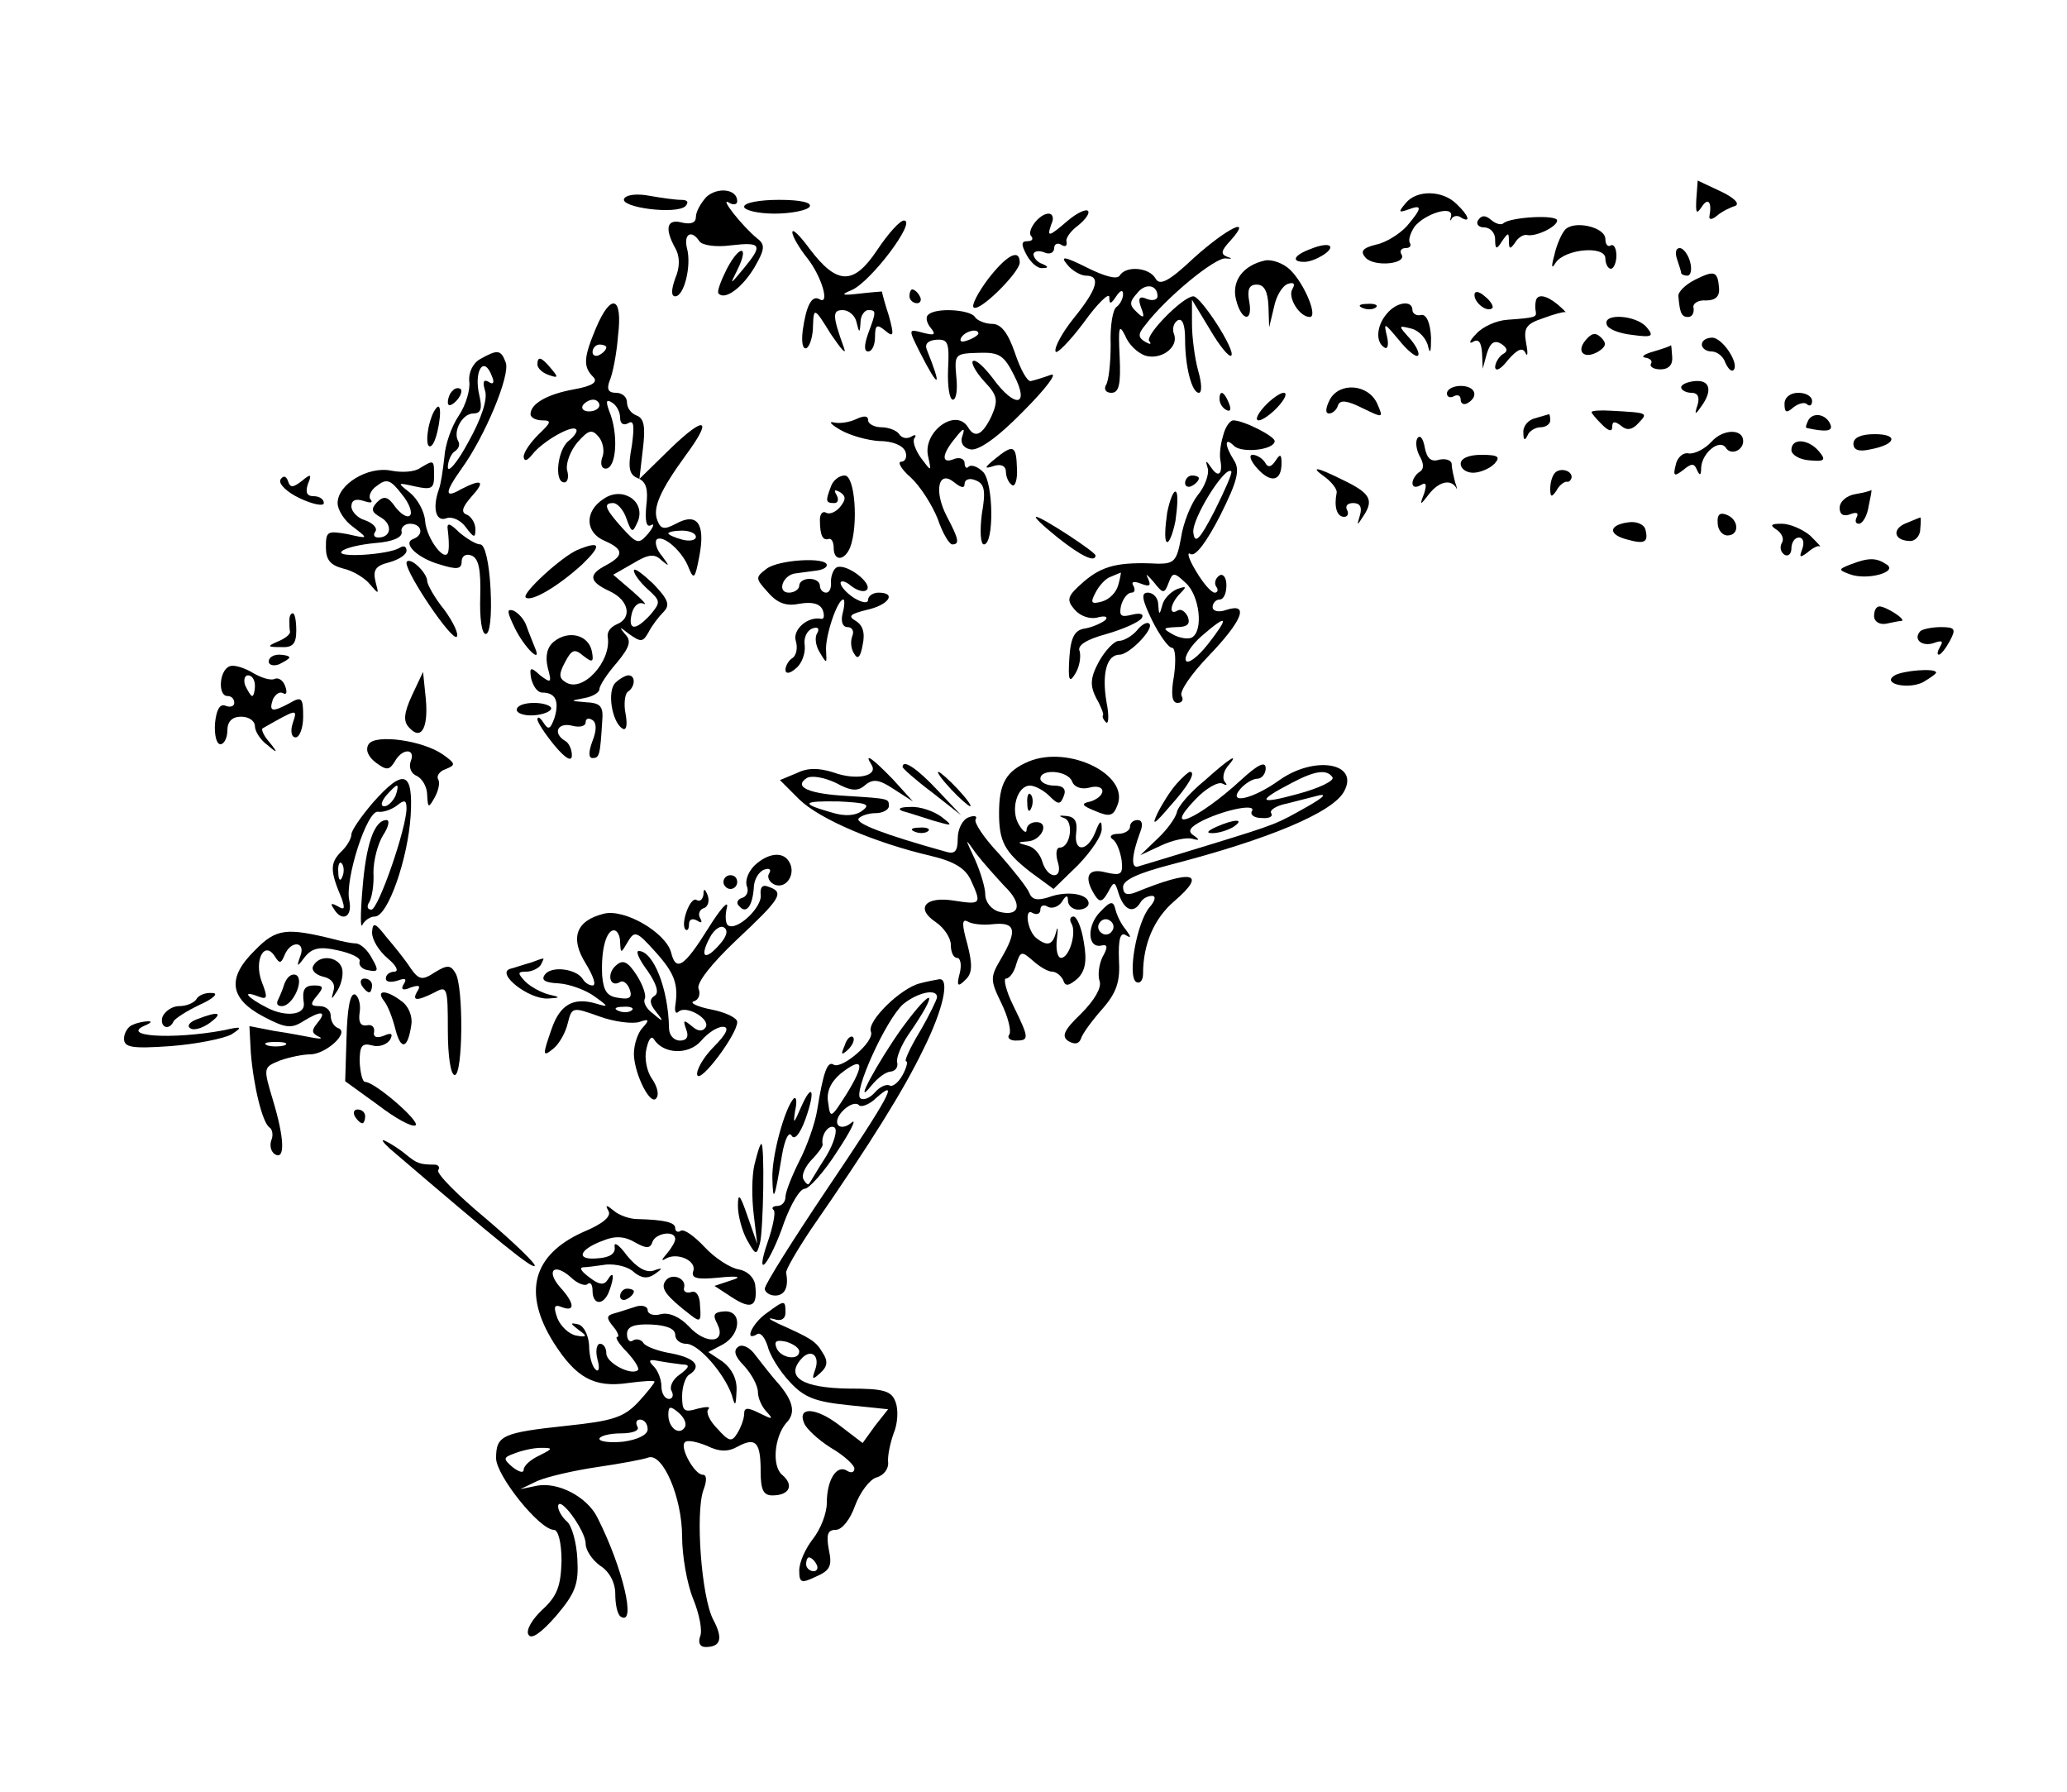 <?xml version="1.0" standalone="no"?>
<!DOCTYPE svg PUBLIC "-//W3C//DTD SVG 20010904//EN"
 "http://www.w3.org/TR/2001/REC-SVG-20010904/DTD/svg10.dtd">
<svg version="1.0" xmlns="http://www.w3.org/2000/svg"
 width="300pt" height="260pt" viewBox="0 0 300 260"
 preserveAspectRatio="xMidYMid meet">
<g transform="translate(0,260) scale(0.1,-0.1)"
fill="#000000" stroke="none">
<path d="M2462 2311 c-1 -20 0 -23 8 -11 9 14 15 7 11 -14 -1 -5 4 -5 11 1 7
6 19 12 26 14 8 3 -1 12 -20 21 l-34 16 -2 -27z"/>
<path d="M1025 2314 c-8 -9 -15 -21 -15 -29 0 -8 -7 -11 -20 -8 -22 6 -26 -8
-10 -37 7 -12 7 -28 0 -44 -6 -17 -6 -26 0 -26 13 0 24 45 17 70 -5 21 7 27
18 10 4 -6 24 -9 46 -6 44 5 47 1 18 -34 -20 -24 -20 -24 -9 -2 18 36 4 38
-15 2 -9 -18 -15 -34 -12 -36 9 -10 34 8 52 38 15 26 16 33 4 42 -21 17 -56
61 -41 52 6 -4 12 -3 12 2 0 18 -29 21 -45 6z"/>
<path d="M906 2312 c-8 -13 76 -24 89 -11 5 6 3 9 -7 9 -8 0 -29 3 -46 6 -16
3 -32 2 -36 -4z"/>
<path d="M2040 2305 c-11 -13 -10 -14 4 -9 21 8 20 2 -2 -24 -10 -11 -30 -24
-45 -27 -20 -5 -23 -10 -15 -19 13 -14 61 -9 52 5 -3 5 0 9 6 9 6 0 9 3 6 8
-2 4 1 14 7 23 15 19 57 32 53 15 -2 -6 -1 -8 1 -3 3 4 9 5 14 1 14 -8 11 3
-7 20 -20 20 -58 21 -74 1z"/>
<path d="M1080 2300 c0 -5 20 -10 44 -10 25 0 48 5 51 10 4 6 -13 10 -44 10
-28 0 -51 -4 -51 -10z"/>
<path d="M1550 2280 c-28 -24 -31 -25 -24 -5 4 8 2 15 -4 15 -14 0 -33 -26
-25 -33 3 -4 1 -7 -6 -7 -9 0 -9 -5 -1 -20 6 -11 16 -20 23 -19 9 0 9 2 0 6
-7 2 -13 9 -13 14 0 4 7 6 15 3 8 -4 15 -1 15 6 0 6 5 8 10 5 6 -4 9 -2 8 4
-2 5 6 16 17 24 11 9 17 18 14 21 -3 3 -16 -3 -29 -14z"/>
<path d="M2145 2280 c-3 -5 1 -10 9 -10 9 0 16 -8 16 -17 0 -15 2 -16 10 -3 9
13 10 13 10 0 0 -12 2 -12 9 -2 4 7 12 12 17 11 13 -3 44 12 44 21 0 9 -68 5
-78 -4 -3 -3 -11 -1 -18 5 -8 7 -14 7 -19 -1z"/>
<path d="M1273 2237 c-34 -51 -58 -51 -98 2 -14 19 -25 30 -25 24 0 -6 10 -23
22 -38 21 -27 33 -69 17 -59 -11 6 -19 -10 -24 -46 -2 -17 0 -28 6 -25 5 4 9
18 9 33 1 26 2 26 26 -13 15 -22 23 -31 19 -20 -17 47 -17 55 -2 55 9 0 18 -8
20 -17 4 -17 5 -17 6 0 0 9 6 17 11 17 12 0 12 -2 0 -34 -6 -17 -6 -26 0 -26
6 0 10 10 10 21 0 18 3 19 15 9 12 -10 13 -7 5 22 -6 18 -10 34 -10 35 0 0
-15 -1 -32 -3 -26 -3 -29 -2 -12 5 28 12 95 101 76 101 -6 0 -23 -19 -39 -43z"/>
<path d="M2271 2266 c-5 -6 -12 -22 -15 -36 -5 -18 -4 -21 2 -11 14 20 72 25
72 6 0 -8 4 -15 8 -15 4 0 8 9 8 19 0 11 -4 17 -8 15 -4 -3 -8 1 -8 9 0 18
-47 28 -59 13z"/>
<path d="M1733 2226 c-37 -35 -50 -41 -56 -30 -9 16 -43 19 -52 4 -4 -6 -22
-1 -48 12 -32 16 -39 17 -28 4 7 -9 20 -16 27 -16 22 0 17 -19 -17 -61 -17
-21 -29 -43 -27 -49 1 -5 20 14 41 42 20 28 37 44 37 37 0 -11 2 -11 10 1 6 9
10 10 10 3 0 -6 -4 -14 -9 -18 -6 -3 -10 -28 -9 -55 0 -27 -3 -54 -7 -59 -3
-6 0 -11 8 -11 11 0 14 12 12 53 -2 42 -1 48 8 30 5 -13 18 -25 29 -29 23 -7
49 12 42 31 -3 7 -1 16 5 20 7 4 11 -6 11 -27 0 -41 10 -78 20 -78 5 0 4 15
-1 32 -5 18 -9 49 -9 68 l0 35 26 -43 c14 -24 28 -41 31 -38 7 7 -44 86 -55
86 -15 0 -71 -57 -64 -65 4 -5 1 -5 -6 -1 -10 6 -11 11 0 24 30 40 102 99 117
97 9 -1 10 0 3 2 -11 4 -10 9 4 24 33 37 -5 18 -53 -25z m-53 -56 c0 -5 -7 -7
-15 -4 -11 5 -14 2 -9 -12 6 -15 4 -17 -6 -7 -11 10 -11 15 0 27 12 16 30 13
30 -4z"/>
<path d="M1903 2239 c-25 -9 -30 -19 -10 -19 15 0 43 17 37 23 -3 3 -15 1 -27
-4z"/>
<path d="M2434 2224 c3 -9 6 -18 6 -20 0 -2 4 -4 9 -4 5 0 7 9 4 20 -3 11 -10
20 -15 20 -6 0 -7 -7 -4 -16z"/>
<path d="M1434 2195 c-15 -20 -24 -38 -21 -41 8 -8 67 51 67 65 0 21 -19 11
-46 -24z"/>
<path d="M1836 2222 c-32 -7 -49 -30 -42 -57 8 -32 25 -33 19 -2 -3 17 0 24
11 24 11 0 16 -10 17 -31 l1 -31 7 29 c3 16 12 31 20 34 9 3 11 0 7 -7 -8 -12
10 -41 25 -41 12 0 -7 47 -28 68 -10 10 -27 16 -37 14z"/>
<path d="M2460 2194 c-14 -7 -25 -18 -24 -24 2 -25 5 -30 14 -30 6 0 9 6 8 13
-2 6 6 12 18 11 14 0 20 6 19 18 -2 25 -7 26 -35 12z"/>
<path d="M1320 2170 c0 -5 5 -10 11 -10 5 0 7 5 4 10 -3 6 -8 10 -11 10 -2 0
-4 -4 -4 -10z"/>
<path d="M2140 2172 c0 -12 19 -26 26 -19 2 2 -2 10 -11 17 -9 8 -15 8 -15 2z"/>
<path d="M2229 2163 c-1 -5 -1 -11 0 -15 1 -8 1 -9 -41 -12 -16 -1 -36 -10
-45 -20 -10 -10 -12 -16 -5 -12 8 5 12 -1 13 -16 l1 -23 6 22 c5 16 11 20 21
14 9 -6 10 -11 2 -15 -6 -4 -11 -13 -11 -19 1 -7 9 -2 19 11 14 16 21 18 25
10 3 -7 4 -1 1 14 -4 22 0 28 24 36 16 6 31 10 33 9 2 -1 -3 4 -11 11 -17 14
-30 16 -32 5z"/>
<path d="M865 2124 c-18 -43 -19 -56 -4 -71 7 -7 0 -13 -28 -18 -39 -7 -63
-21 -63 -36 0 -5 8 -9 17 -9 14 0 13 -3 -5 -20 -12 -12 -22 -26 -22 -33 1 -7
5 -6 13 4 14 18 57 43 63 36 3 -2 -2 -10 -11 -17 -16 -13 -21 -60 -6 -60 5 0
7 8 4 18 -2 10 5 28 15 40 16 18 21 20 31 8 6 -7 9 -21 5 -30 -3 -9 -1 -16 5
-16 16 0 19 51 5 84 -5 14 -4 17 4 12 7 -4 12 -14 12 -22 0 -9 5 -12 12 -8 8
5 9 -4 5 -33 -6 -32 -4 -42 9 -47 12 -5 15 -16 12 -40 -2 -22 0 -32 7 -28 5 3
4 -2 -4 -12 -14 -16 -16 -16 -38 8 -25 28 -28 36 -13 36 6 0 15 -10 19 -22 8
-22 9 -22 17 -4 11 29 -23 51 -50 32 -28 -18 -27 -49 2 -61 27 -12 28 -21 2
-35 -27 -14 -25 -24 5 -38 28 -13 33 -39 10 -48 -9 -4 -14 -11 -13 -18 6 -35
-36 -82 -61 -66 -10 6 -10 12 -1 29 10 19 14 20 27 9 13 -10 15 -9 12 7 -5 24
-34 31 -55 14 -10 -8 -13 -21 -9 -38 6 -22 5 -23 -11 -11 -14 13 -16 12 -13
-5 3 -11 9 -20 16 -20 19 0 25 -12 18 -36 -6 -17 -9 -19 -16 -8 -5 8 -9 10 -9
5 0 -4 11 -21 25 -38 16 -19 25 -24 25 -14 0 8 -4 18 -10 21 -18 11 -11 27 10
22 11 -3 20 -1 20 5 0 5 4 7 10 3 6 -4 6 -15 0 -30 -6 -16 -6 -25 0 -25 10 0
11 4 14 53 2 22 -2 27 -24 28 -23 2 -23 2 -2 6 12 2 22 8 22 13 0 5 11 22 25
38 19 23 22 32 12 42 -9 11 -8 11 6 0 17 -12 20 -12 28 2 5 10 15 23 22 30 10
10 7 18 -15 41 -16 15 -28 24 -28 19 0 -5 9 -17 20 -27 19 -17 19 -19 4 -37
-22 -24 -33 -23 -27 2 3 11 10 17 17 14 6 -3 -1 5 -16 18 l-28 24 28 16 c23
14 32 15 42 5 12 -10 12 -9 1 6 -8 9 -11 20 -8 24 9 8 38 -17 47 -42 7 -17 9
-14 15 18 9 47 -3 64 -34 47 -17 -9 -22 -8 -27 5 -7 18 4 43 41 94 40 54 29
59 -21 11 l-46 -45 5 43 c4 32 2 45 -9 49 -8 3 -14 11 -14 19 0 8 -7 14 -16
14 -11 0 -14 5 -9 18 4 9 10 38 12 65 7 57 -10 63 -32 11z m15 -28 c0 -3 -4
-8 -10 -11 -5 -3 -10 -1 -10 4 0 6 5 11 10 11 6 0 10 -2 10 -4z m-10 -84 c0
-5 -7 -9 -15 -9 -8 0 -12 4 -9 9 3 4 9 8 15 8 5 0 9 -4 9 -8z m140 -191 c0 -5
-9 -7 -20 -4 -11 3 -20 7 -20 9 0 2 9 4 20 4 11 0 20 -4 20 -9z"/>
<path d="M1978 2153 c7 -3 16 -2 19 1 4 3 -2 6 -13 5 -11 0 -14 -3 -6 -6z"/>
<path d="M2013 2145 c-15 -17 -17 -41 -4 -49 5 -4 7 4 4 16 -5 21 -4 20 17 -5
12 -15 25 -26 28 -23 3 3 -3 15 -12 25 -17 19 -17 19 3 14 11 -3 22 -15 24
-27 3 -11 4 -5 4 14 -1 22 -7 34 -14 33 -7 -2 -13 2 -13 7 0 15 -23 12 -37 -5z"/>
<path d="M1347 2143 c-4 -3 -2 -12 4 -19 8 -10 5 -11 -11 -7 -22 6 -22 6 -5
-28 28 -55 33 -53 10 4 -3 8 2 13 14 14 17 1 19 -4 17 -43 -1 -24 2 -44 7 -44
5 0 7 15 5 33 -3 33 -2 34 32 35 30 1 37 -3 52 -33 23 -45 1 -48 -31 -4 -13
17 -25 28 -29 25 -3 -3 5 -17 17 -30 19 -20 20 -27 10 -50 -13 -27 -24 -33
-34 -16 -18 29 -66 -7 -58 -42 5 -23 5 -23 -10 -3 -8 11 -13 24 -10 29 4 5 1
6 -5 2 -6 -3 -13 -2 -17 4 -3 5 -15 10 -26 10 -10 0 -19 5 -19 10 0 7 -6 7
-17 2 -10 -5 -25 -7 -33 -5 -8 2 -4 -3 10 -11 14 -8 39 -15 56 -16 19 0 34 -6
38 -15 3 -8 0 -15 -6 -15 -6 0 0 -11 14 -23 14 -13 31 -40 39 -60 7 -21 17
-37 21 -37 11 0 10 7 -8 41 -19 37 -12 68 11 49 10 -8 15 -9 15 -2 0 6 7 9 16
5 13 -5 15 -15 9 -49 -3 -24 -2 -44 3 -44 15 0 14 89 -1 105 -8 8 -17 11 -21
8 -3 -4 -6 -1 -6 5 0 6 -7 9 -15 6 -19 -8 -19 6 2 31 11 14 14 15 10 3 -4 -10
1 -18 11 -20 11 -3 39 16 77 55 33 33 51 57 40 53 -11 -4 -24 -8 -29 -9 -5 -1
-15 17 -23 41 -10 29 -20 42 -33 42 -10 0 -22 5 -25 10 -7 11 -58 14 -68 3z
m73 -27 c0 -2 -7 -7 -16 -10 -8 -3 -12 -2 -9 4 6 10 25 14 25 6z"/>
<path d="M2332 2129 c2 -7 19 -13 37 -15 29 -4 32 -2 21 11 -15 18 -64 21 -58
4z"/>
<path d="M2301 2106 c-14 -17 -1 -28 19 -16 11 7 12 12 4 20 -8 8 -14 7 -23
-4z"/>
<path d="M2470 2100 c0 -5 6 -10 14 -10 8 0 17 -7 20 -16 4 -9 9 -14 12 -11 9
9 -16 47 -31 47 -8 0 -15 -4 -15 -10z"/>
<path d="M2400 2090 c-14 -4 -19 -8 -12 -9 7 -1 11 -5 8 -9 -2 -4 4 -8 14 -8
12 0 18 7 17 18 -1 10 -1 18 -2 17 0 -1 -11 -5 -25 -9z"/>
<path d="M697 2079 c-11 -6 -17 -20 -16 -32 2 -12 -5 -35 -15 -50 -11 -16 -20
-43 -21 -60 -2 -18 -5 -39 -8 -47 -10 -28 -4 -48 11 -42 8 3 21 -3 28 -13 12
-16 14 -16 14 -3 0 9 -6 18 -12 21 -9 3 -8 10 6 26 21 23 16 27 -15 11 -24
-14 -24 -5 1 30 34 47 71 136 64 154 -7 19 -12 19 -37 5z m17 -25 c4 -9 2 -13
-5 -8 -7 4 -9 0 -5 -13 4 -12 -5 -40 -24 -74 -16 -30 -30 -46 -30 -37 0 9 5
20 10 23 6 4 8 10 5 15 -8 14 6 40 22 40 11 0 13 7 9 25 -9 36 6 61 18 29z"/>
<path d="M780 2071 c0 -5 7 -12 16 -15 14 -5 15 -4 4 9 -14 17 -20 19 -20 6z"/>
<path d="M2440 2038 c0 -4 7 -8 15 -8 9 0 12 -6 9 -17 -5 -15 -4 -16 5 -3 17
23 13 39 -9 37 -11 -1 -20 -5 -20 -9z"/>
<path d="M657 2033 c-4 -3 -7 -11 -7 -17 0 -6 5 -5 12 2 6 6 9 14 7 17 -3 3
-9 2 -12 -2z"/>
<path d="M1930 2020 c-6 -12 -7 -20 -1 -20 5 0 11 5 13 12 3 8 13 7 35 -4 31
-15 31 -15 22 6 -13 29 -55 32 -69 6z"/>
<path d="M2100 2029 c0 -5 5 -7 10 -4 6 3 10 1 10 -5 0 -6 5 -8 10 -5 17 10
11 25 -10 25 -11 0 -20 -5 -20 -11z"/>
<path d="M1770 2021 c0 -6 4 -13 10 -16 6 -3 7 1 4 9 -7 18 -14 21 -14 7z"/>
<path d="M1835 2010 c-10 -11 -14 -20 -8 -20 5 0 18 9 28 20 10 11 14 20 8 20
-5 0 -18 -9 -28 -20z"/>
<path d="M2590 2014 c0 -13 3 -14 13 -5 8 6 17 8 20 4 4 -3 7 -1 7 5 0 7 -9
12 -20 12 -12 0 -20 -7 -20 -16z"/>
<path d="M626 1994 c-8 -22 -8 -49 1 -40 8 8 16 56 9 56 -2 0 -7 -7 -10 -16z"/>
<path d="M2310 2002 c0 -2 7 -10 15 -18 10 -10 15 -11 15 -3 0 8 4 8 13 1 8
-7 16 -6 25 4 14 15 15 15 -40 18 -16 1 -28 0 -28 -2z"/>
<path d="M2228 1993 c-10 -2 -18 -12 -17 -21 0 -11 2 -12 6 -4 2 6 11 12 19
12 8 0 14 5 14 10 0 6 -1 9 -2 9 -2 -1 -11 -3 -20 -6z"/>
<path d="M2625 1991 c-3 -6 -5 -11 -3 -12 27 -6 38 -5 35 4 -5 15 -24 20 -32
8z"/>
<path d="M1775 1967 c-4 -13 -5 -27 -4 -33 4 -21 -2 -28 -12 -14 -9 13 -10 13
-6 0 2 -8 -4 -26 -15 -39 -10 -13 -21 -41 -24 -62 -6 -33 -10 -37 -33 -37 -58
3 -81 -3 -108 -26 -24 -21 -26 -26 -13 -41 8 -9 22 -14 33 -11 11 3 16 1 11
-4 -5 -4 -18 -10 -29 -12 -15 -2 -21 -12 -23 -43 -2 -33 0 -37 9 -22 6 10 8
24 6 32 -4 8 9 17 39 25 24 7 47 17 51 23 4 6 -2 8 -14 5 -16 -4 -19 -2 -16
13 3 11 10 19 15 19 5 0 6 4 3 10 -4 6 1 7 11 3 13 -5 15 -3 10 8 -4 8 -1 5 8
-5 14 -18 16 -18 22 -2 6 16 8 16 25 0 20 -18 26 -69 9 -79 -5 -3 -18 -1 -27
4 -16 9 -16 10 4 11 16 0 21 4 17 15 -4 8 -10 12 -15 9 -13 -8 -11 10 4 25 10
10 9 11 -5 6 -9 -4 -19 -14 -21 -23 -4 -15 -5 -15 -6 1 0 9 -7 17 -15 17 -10
0 -9 -9 6 -40 11 -22 24 -40 29 -40 5 0 6 -18 3 -40 -5 -28 -3 -40 5 -40 7 0
9 5 6 10 -4 6 14 32 39 58 49 51 60 78 26 67 -11 -4 -20 -2 -20 4 0 6 5 11 10
11 6 0 10 9 10 21 0 11 -5 17 -10 14 -6 -4 -8 -11 -5 -16 4 -5 2 -9 -2 -9 -5
0 -17 14 -27 31 -11 18 -14 29 -8 25 7 -4 23 17 43 56 25 50 29 66 20 80 -14
22 -14 35 0 21 11 -11 59 -6 59 7 0 7 -45 30 -60 30 -5 0 -12 -10 -15 -23z
m-12 -108 c-22 -43 -29 -49 -31 -32 -3 19 46 98 55 89 2 -2 -9 -27 -24 -57z
m-140 -108 c-3 -11 -13 -21 -24 -24 -15 -4 -17 -2 -9 13 5 10 15 21 22 23 7 3
14 6 15 6 0 1 -1 -8 -4 -18z m130 -86 c-15 -19 -30 -30 -32 -23 -2 6 8 22 23
35 38 33 41 29 9 -12z"/>
<path d="M2484 1959 c-9 -10 -24 -18 -33 -17 -8 2 -17 -6 -19 -17 -4 -16 -2
-17 11 -7 12 10 16 10 20 0 4 -9 6 -8 6 3 1 22 27 43 36 29 7 -11 25 -4 25 10
0 18 -29 18 -46 -1z"/>
<path d="M2058 1965 c-4 -4 -3 -16 2 -26 7 -12 7 -20 0 -24 -5 -3 -10 -11 -10
-16 0 -6 5 -7 12 -3 8 5 9 1 5 -12 -7 -18 -6 -18 7 -1 14 18 31 22 39 10 2 -5
2 -1 -1 7 -2 8 -5 20 -5 26 0 6 -8 9 -18 7 -12 -4 -18 2 -21 17 -2 12 -6 19
-10 15z"/>
<path d="M2690 1956 c0 -9 8 -12 25 -8 37 7 41 22 6 22 -20 0 -31 -5 -31 -14z"/>
<path d="M2600 1947 c0 -7 12 -14 26 -15 22 -2 25 0 14 13 -15 18 -40 20 -40
2z"/>
<path d="M1444 1934 c-16 -13 -16 -15 -1 -10 10 3 17 0 17 -9 0 -7 4 -16 9
-19 4 -3 8 8 7 24 -1 34 -5 36 -32 14z"/>
<path d="M1825 1920 c20 -22 35 -18 35 8 0 13 -2 14 -9 3 -6 -9 -11 -10 -15
-2 -4 6 -12 11 -18 11 -6 0 -3 -9 7 -20z"/>
<path d="M2120 1927 c0 -7 8 -13 18 -13 10 0 24 6 31 13 9 10 6 13 -19 13 -18
0 -30 -5 -30 -13z"/>
<path d="M610 1921 c-8 -6 -27 -7 -42 -4 -34 7 -78 -20 -78 -47 0 -10 10 -26
23 -35 22 -17 22 -17 -9 -10 -29 5 -31 4 -31 -19 0 -18 6 -26 25 -31 14 -3 32
-14 39 -23 13 -15 13 -15 8 4 -4 17 0 23 20 28 14 4 25 11 25 17 0 6 -4 8 -10
4 -16 -10 -94 -15 -84 -5 5 5 27 10 49 12 25 2 39 8 38 16 -2 6 4 12 12 12 17
0 21 -16 5 -22 -17 -6 6 -28 38 -37 25 -8 32 -7 32 4 0 8 6 12 14 9 11 -4 14
-21 13 -60 -1 -30 2 -54 8 -54 6 0 9 26 7 65 -2 38 -8 65 -15 65 -6 0 -19 8
-30 17 -15 15 -19 15 -17 3 1 -8 2 -21 1 -28 -2 -23 -32 15 -34 42 -1 14 -11
32 -22 41 -19 15 -19 15 8 9 23 -5 27 -3 27 15 0 24 0 24 -20 12z m-15 -69
c-4 -4 -13 2 -21 12 -11 16 -17 17 -27 7 -9 -10 -8 -14 6 -22 17 -10 15 -29
-4 -29 -6 0 -8 4 -4 9 3 5 -4 12 -15 16 -11 3 -20 13 -20 20 0 9 6 12 18 8 9
-3 14 -3 10 2 -4 4 0 14 9 20 14 11 20 9 36 -12 11 -13 16 -27 12 -31z"/>
<path d="M1924 1907 c9 -7 17 -17 16 -22 -4 -20 0 -35 11 -35 5 0 7 5 4 10 -3
6 1 10 9 10 10 0 13 -6 10 -17 -5 -17 -5 -17 6 0 14 22 8 32 -32 51 -38 19
-48 20 -24 3z"/>
<path d="M2257 1914 c-4 -4 -7 -14 -7 -23 0 -13 2 -13 9 -3 4 8 11 13 15 13 3
-1 6 2 7 6 1 10 -16 15 -24 7z"/>
<path d="M407 1904 c-3 -6 9 -18 28 -27 19 -9 35 -12 35 -7 0 6 -7 10 -15 10
-10 0 -12 6 -8 18 6 14 4 15 -9 4 -13 -10 -17 -10 -20 0 -3 8 -7 8 -11 2z"/>
<path d="M1206 1894 c-8 -21 -8 -24 5 -24 5 0 7 5 3 12 -4 7 -3 8 5 4 9 -6 9
-11 0 -22 -6 -7 -15 -11 -20 -8 -5 3 -9 -2 -9 -10 0 -23 4 -31 13 -28 4 1 7
-5 7 -13 0 -20 16 -19 24 1 12 32 7 104 -8 104 -8 0 -17 -7 -20 -16z"/>
<path d="M1720 1899 c0 -5 5 -7 10 -4 6 3 10 8 10 11 0 2 -4 4 -10 4 -5 0 -10
-5 -10 -11z"/>
<path d="M1694 1856 c-3 -21 -4 -39 -1 -42 3 -4 9 10 13 30 3 21 4 39 1 42 -3
4 -9 -10 -13 -30z"/>
<path d="M2693 1883 c-13 -2 -23 -11 -23 -20 0 -10 6 -13 16 -9 8 3 12 2 9 -4
-3 -6 -2 -10 3 -10 5 0 12 11 14 25 3 14 5 24 4 24 0 -1 -11 -4 -23 -6z"/>
<path d="M2493 1841 c0 -10 7 -18 14 -18 18 0 17 23 -1 30 -10 4 -14 0 -13
-12z"/>
<path d="M1535 1820 c34 -27 55 -37 55 -26 0 5 -78 56 -86 56 -4 0 10 -13 31
-30z"/>
<path d="M2363 1842 c-29 -4 -29 -18 -1 -25 25 -7 31 -4 26 15 -2 7 -13 12
-25 10z"/>
<path d="M2767 1841 c-21 -8 -19 -25 4 -26 8 -1 16 7 16 17 1 10 1 18 0 17 -1
0 -10 -4 -20 -8z"/>
<path d="M2579 1831 c7 -5 11 -13 7 -19 -3 -6 -2 -13 4 -17 5 -3 10 1 10 9 0
9 5 16 11 16 6 0 8 -7 5 -16 -5 -13 -4 -14 7 -6 8 7 16 11 18 9 3 -1 -4 6 -14
16 -11 9 -29 17 -41 17 -16 0 -18 -2 -7 -9z"/>
<path d="M838 1802 c-23 -10 -81 -63 -75 -69 8 -7 47 16 82 48 29 28 27 35 -7
21z"/>
<path d="M590 1783 c0 -16 66 -114 73 -107 3 4 -5 21 -18 39 -14 17 -25 37
-25 42 0 6 -7 16 -15 23 -8 7 -15 8 -15 3z"/>
<path d="M1113 1775 c-17 -13 -17 -14 2 -35 14 -16 27 -20 46 -16 18 3 29 0
33 -9 3 -8 2 -14 -2 -13 -20 4 -42 -16 -37 -32 3 -10 1 -21 -5 -25 -5 -3 -10
-11 -10 -17 0 -6 6 -6 15 2 9 7 14 22 13 33 -2 11 3 22 11 25 8 3 11 0 7 -7
-4 -6 -2 -19 4 -28 10 -17 10 -16 9 2 -2 20 16 75 25 75 2 0 2 -9 -1 -20 -3
-12 0 -20 7 -20 7 0 10 -6 7 -13 -3 -8 -2 -19 3 -26 5 -9 9 -4 12 13 4 18 0
29 -10 35 -12 7 -8 10 16 16 32 7 44 25 17 25 -8 0 -15 -5 -15 -10 0 -6 -8 -5
-20 2 -11 7 -20 17 -20 22 0 4 7 3 15 -4 9 -7 19 -10 23 -6 9 9 -28 38 -43 33
-5 -2 -9 -12 -9 -21 1 -9 -2 -16 -7 -16 -5 0 -9 5 -9 10 0 6 -7 10 -15 10 -8
0 -15 -4 -15 -10 0 -5 -7 -10 -15 -10 -18 0 -9 26 10 28 8 1 22 3 30 4 8 1 15
4 15 8 0 12 -69 8 -87 -5z"/>
<path d="M2686 1781 c-18 -7 -18 -8 -2 -14 25 -10 72 3 54 14 -15 10 -26 10
-52 0z"/>
<path d="M747 1689 c14 -29 41 -55 29 -28 -3 8 -9 22 -12 31 -3 9 -12 19 -19
22 -10 3 -9 -2 2 -25z"/>
<path d="M2720 1706 c0 -8 8 -13 18 -11 9 2 19 4 22 4 7 2 -23 21 -32 21 -5 0
-8 -6 -8 -14z"/>
<path d="M420 1700 c0 -5 0 -13 1 -17 0 -4 -8 -10 -18 -14 -16 -7 -15 -8 5 -8
17 -1 22 5 22 24 0 14 -2 25 -5 25 -3 0 -5 -4 -5 -10z"/>
<path d="M1650 1685 c-7 -8 -19 -15 -26 -15 -7 0 -20 -14 -29 -30 -13 -24 -13
-35 -4 -53 7 -12 11 -23 10 -25 -2 -2 1 -7 4 -10 4 -4 5 9 1 29 -7 41 0 69 19
69 14 0 51 38 43 45 -3 3 -11 -1 -18 -10z"/>
<path d="M2787 1684 c-11 -12 3 -23 20 -17 11 4 14 3 9 -5 -4 -7 -5 -12 -2
-12 3 0 10 9 16 20 9 17 8 20 -13 20 -13 0 -27 -3 -30 -6z"/>
<path d="M390 1640 c0 -5 7 -7 15 -4 8 4 15 8 15 10 0 2 -7 4 -15 4 -8 0 -15
-4 -15 -10z"/>
<path d="M333 1633 c-15 -6 -17 -43 -3 -43 6 0 10 -4 10 -10 0 -5 -6 -7 -13
-4 -8 3 -13 -6 -15 -26 -1 -16 2 -30 8 -30 5 0 10 9 10 20 0 13 7 20 20 20 11
0 20 -6 20 -14 0 -7 8 -20 18 -27 15 -13 16 -12 3 4 -8 9 -12 18 -10 20 51 29
51 29 44 8 -4 -12 -2 -21 4 -21 6 0 11 14 11 30 0 27 -2 30 -19 20 -26 -14
-31 -13 -25 5 4 8 10 12 15 9 5 -3 6 2 3 10 -3 9 -10 13 -15 11 -5 -3 -19 1
-31 8 -13 8 -29 13 -35 10z m37 -28 c0 -8 -2 -15 -4 -15 -2 0 -6 7 -10 15 -3
8 -1 15 4 15 6 0 10 -7 10 -15z"/>
<path d="M2750 1620 c-20 -12 19 -21 41 -10 10 6 19 12 19 14 0 7 -48 3 -60
-4z"/>
<path d="M598 1591 c-12 -26 -13 -38 -4 -47 17 -19 28 -1 24 42 l-4 39 -16
-34z"/>
<path d="M893 1609 c-12 -12 -5 -56 10 -66 6 -4 8 4 5 21 -3 14 -1 29 3 32 11
7 12 24 1 24 -4 0 -13 -5 -19 -11z"/>
<path d="M750 1570 c0 -5 11 -9 25 -8 14 1 25 6 25 10 0 4 -11 8 -25 8 -14 0
-25 -4 -25 -10z"/>
<path d="M535 1520 c-5 -8 -1 -18 11 -27 15 -11 19 -11 27 2 11 20 31 19 23 0
-3 -9 1 -18 9 -21 8 -4 15 -16 15 -28 1 -19 2 -19 11 -3 5 9 8 21 5 26 -3 5 2
12 11 15 15 6 14 8 -4 21 -30 21 -99 30 -108 15z"/>
<path d="M1493 1495 c-33 -14 -43 -32 -43 -75 0 -41 8 -56 45 -85 l34 -25 36
35 c19 20 35 43 34 53 0 13 -3 11 -9 -5 -12 -30 -32 -30 -28 -1 2 16 -2 23
-15 24 -10 1 -11 0 -3 -3 15 -4 10 -43 -6 -43 -5 0 -6 -9 -3 -20 4 -12 2 -20
-5 -20 -7 0 -14 9 -17 19 -3 11 -12 22 -22 24 -15 4 -15 5 0 6 21 1 33 28 13
28 -8 0 -14 -5 -14 -11 0 -6 -5 -3 -11 7 -13 21 -3 57 16 57 7 0 20 -7 28 -15
13 -13 16 -13 21 0 4 10 -1 15 -14 15 -11 0 -20 5 -20 10 0 15 40 12 46 -4 3
-8 13 -12 25 -9 10 3 19 1 19 -5 0 -6 -8 -12 -17 -15 -15 -3 -13 -6 7 -14 21
-9 26 -7 32 9 17 44 -71 87 -129 63z"/>
<path d="M1265 1490 c10 -16 -22 -23 -55 -11 -22 7 -38 7 -54 -1 l-24 -10 28
-28 c30 -29 110 -63 191 -82 34 -8 50 -18 58 -35 16 -35 15 -36 -24 -30 -42 7
-57 -11 -27 -31 12 -8 22 -23 22 -33 0 -11 4 -19 9 -19 5 0 7 -10 4 -22 -5
-19 -3 -21 8 -10 10 9 11 21 3 52 -8 28 -8 37 0 33 6 -4 23 -6 38 -4 32 3 35
-9 11 -50 -16 -27 -16 -31 0 -64 10 -20 15 -41 12 -46 -4 -5 1 -9 9 -9 20 0
20 3 -3 50 -11 22 -15 40 -11 40 5 0 12 9 15 21 6 19 8 19 24 5 10 -9 22 -16
28 -16 6 0 13 -6 16 -12 3 -10 8 -9 21 2 11 11 14 25 9 53 -3 20 -10 37 -15
37 -5 0 -6 -5 -3 -10 8 -13 -3 -50 -15 -50 -5 0 -8 12 -6 28 2 15 1 19 -1 10
-5 -19 -12 -22 -28 -10 -14 10 -19 46 -6 37 6 -3 11 -1 11 5 0 6 5 8 11 4 6
-3 15 0 20 7 6 10 9 11 9 2 0 -7 7 -13 15 -13 8 0 15 4 15 9 0 14 -31 19 -58
9 -16 -5 -24 -4 -28 6 -3 8 -23 33 -44 57 -22 23 -37 46 -34 50 3 5 -2 6 -10
3 -9 -3 -16 -17 -16 -31 0 -18 -4 -23 -17 -19 -90 25 -131 41 -127 48 3 4 14
8 25 8 10 0 19 5 19 10 0 11 2 11 -61 15 -55 3 -78 13 -58 26 7 4 25 1 42 -7
22 -12 32 -13 43 -3 11 9 20 8 41 -6 l28 -18 -29 32 c-30 31 -43 40 -31 21z
m-13 -66 c-10 -8 -26 -9 -45 -3 -46 13 -43 17 11 16 39 -2 46 -4 34 -13z m206
-110 c27 -26 22 -45 -8 -37 -11 3 -20 14 -20 25 0 10 -7 33 -15 51 -15 32 -15
32 2 8 10 -13 29 -34 41 -47z"/>
<path d="M1748 1467 c-21 -17 -39 -38 -40 -46 -2 -8 -14 -25 -28 -38 l-25 -24
30 14 c17 8 37 12 45 10 11 -3 12 -2 2 5 -9 6 -5 12 15 22 34 16 77 24 70 13
-3 -5 3 -10 14 -10 11 -1 17 2 14 7 -3 4 7 11 23 14 15 4 36 9 47 12 11 2 4
-4 -15 -15 -48 -27 -44 -26 -145 -57 -49 -15 -95 -29 -102 -31 -12 -5 -11 15
2 50 4 10 3 17 -4 17 -6 0 -11 -4 -11 -10 0 -5 -8 -10 -17 -10 -10 0 -14 -4
-8 -8 6 -4 11 -18 13 -31 2 -20 -1 -22 -23 -17 -26 7 -33 -6 -16 -33 7 -11 11
-10 19 4 9 17 10 17 16 -3 8 -23 21 -28 31 -12 3 6 11 10 17 10 6 0 5 -7 -4
-17 -18 -22 -32 -99 -19 -108 6 -3 10 3 10 12 0 43 16 80 45 105 49 42 27 47
-56 13 -13 -5 -18 -2 -18 8 0 10 22 20 68 32 143 37 237 76 253 107 22 41 -43
52 -94 16 -39 -28 -76 -36 -57 -13 7 8 18 15 25 15 6 0 12 7 12 15 0 11 -11 6
-36 -17 -62 -57 -116 -80 -66 -28 15 16 33 26 39 23 6 -3 8 -3 4 2 -4 4 -3 14
3 22 19 22 6 15 -33 -20z m186 5 c3 -5 -20 -16 -50 -24 -58 -16 -61 -11 -9 16
34 18 51 20 59 8z"/>
<path d="M1310 1487 c0 -2 19 -19 43 -37 l42 -33 -34 36 c-30 32 -51 46 -51
34z"/>
<path d="M1380 1455 c13 -14 26 -25 28 -25 3 0 -5 11 -18 25 -13 14 -26 25
-28 25 -3 0 5 -11 18 -25z"/>
<path d="M1708 1463 c-9 -10 -21 -29 -28 -43 -9 -19 -5 -17 18 10 28 31 38 50
29 50 -2 0 -11 -8 -19 -17z"/>
<path d="M541 1435 c-17 -20 -31 -40 -31 -46 0 -6 -7 -18 -16 -26 -15 -16 -15
-27 2 -67 5 -15 4 -17 -6 -11 -9 5 -11 4 -6 -3 12 -21 28 -13 23 11 -7 30 26
133 42 129 7 -1 19 3 27 9 11 9 14 8 14 -4 0 -29 -41 -147 -51 -147 -6 0 -7 5
-3 11 4 7 7 26 6 43 0 17 6 41 14 54 8 12 10 22 5 22 -18 0 -30 -36 -35 -101
-3 -35 -3 -58 0 -51 3 6 11 12 18 12 19 0 48 84 52 146 4 65 -10 70 -55 19z
m33 10 c-4 -8 -11 -15 -16 -15 -6 0 -5 6 2 15 7 8 14 15 16 15 2 0 1 -7 -2
-15z m-77 -117 c-3 -8 -6 -5 -6 6 -1 11 2 17 5 13 3 -3 4 -12 1 -19z"/>
<path d="M1491 1434 c0 -11 3 -14 6 -6 3 7 2 16 -1 19 -3 4 -6 -2 -5 -13z"/>
<path d="M1310 1423 c8 -2 29 -9 45 -14 28 -8 29 -8 11 6 -11 8 -31 15 -45 14
-15 0 -19 -3 -11 -6z"/>
<path d="M1765 1400 c-13 -6 -15 -9 -5 -9 8 0 22 4 30 9 18 12 2 12 -25 0z"/>
<path d="M1328 1393 c7 -3 16 -2 19 1 4 3 -2 6 -13 5 -11 0 -14 -3 -6 -6z"/>
<path d="M1095 1344 c-9 -9 -14 -22 -11 -30 3 -7 0 -15 -7 -17 -7 -2 -9 -8 -4
-12 10 -12 19 0 21 26 0 12 7 24 15 27 8 3 11 0 7 -6 -3 -5 1 -13 9 -16 17 -6
31 17 20 34 -9 15 -31 12 -50 -6z"/>
<path d="M1050 1320 c0 -5 5 -10 10 -10 6 0 10 5 10 10 0 6 -4 10 -10 10 -5 0
-10 -4 -10 -10z"/>
<path d="M1104 1302 c3 -18 -34 -53 -47 -45 -4 2 -5 14 -2 26 3 12 -9 -1 -27
-30 -35 -56 -47 -64 -54 -35 -8 29 -68 64 -98 56 -40 -10 -49 -35 -26 -72 11
-18 16 -32 10 -32 -5 0 -11 4 -14 9 -9 15 -45 20 -55 7 -6 -8 -1 -12 20 -13
16 -1 40 -10 52 -19 21 -15 21 -16 1 -10 -32 9 -51 -2 -63 -36 -14 -40 -14
-43 3 -29 8 7 17 23 20 36 6 24 7 24 46 10 22 -8 48 -11 58 -8 14 5 15 3 5 -8
-7 -7 -13 -24 -13 -39 1 -30 25 -77 33 -63 4 6 0 18 -7 28 -7 10 -11 29 -8 42
3 14 7 21 11 15 14 -22 50 -23 68 -3 10 12 24 21 32 21 10 0 6 -10 -13 -29
-16 -16 -26 -35 -24 -41 4 -13 58 59 58 77 0 6 -17 14 -37 18 -21 4 -33 10
-26 12 7 2 10 10 7 18 -4 8 19 37 55 71 64 60 70 69 47 77 -9 4 -13 0 -12 -11z
m-60 -73 c-21 -24 -29 -18 -14 10 6 12 16 19 21 15 6 -4 4 -13 -7 -25z m-144
4 c1 -17 1 -17 11 0 10 17 13 16 40 -14 28 -31 34 -47 29 -79 -1 -8 1 -12 5
-8 11 10 47 -11 39 -23 -4 -6 -11 -6 -20 2 -12 10 -13 9 -8 -5 4 -10 1 -16 -9
-16 -9 0 -16 8 -16 18 -1 58 -23 112 -44 112 -5 0 1 -13 13 -29 13 -19 17 -32
10 -36 -8 -5 -7 -12 2 -23 12 -15 11 -16 -4 -3 -10 7 -15 17 -12 22 2 5 -3 20
-12 34 -13 20 -20 23 -30 14 -14 -12 -9 -33 6 -24 4 3 11 -2 14 -11 4 -11 0
-15 -16 -12 -17 2 -22 10 -24 32 -2 38 6 66 17 66 5 0 9 -8 9 -17z m17 -99
c-3 -3 -12 -4 -19 -1 -8 3 -5 6 6 6 11 1 17 -2 13 -5z"/>
<path d="M1021 1302 c-1 -7 -5 -11 -10 -8 -9 6 -24 -35 -16 -43 3 -2 5 1 5 8
0 7 5 9 12 5 6 -4 8 -3 4 4 -3 5 -1 12 5 14 7 2 9 11 6 19 -4 10 -6 10 -6 1z"/>
<path d="M1597 1277 c-20 -20 -19 -54 2 -49 9 2 9 -3 1 -17 -5 -11 -7 -26 -4
-35 3 -9 -7 -27 -27 -47 -25 -24 -29 -33 -18 -40 9 -5 15 -4 18 4 2 7 16 26
31 43 21 24 26 40 24 72 -1 29 2 40 10 35 8 -5 8 -3 0 8 -7 8 -13 21 -15 29
-3 13 -7 13 -22 -3z m17 -28 c-3 -5 -10 -7 -15 -3 -5 3 -7 10 -3 15 3 5 10 7
15 3 5 -3 7 -10 3 -15z"/>
<path d="M540 1247 c0 -11 10 -27 23 -38 12 -10 16 -18 10 -19 -7 0 -13 -4
-13 -10 0 -5 7 -6 17 -3 11 4 14 3 9 -5 -5 -8 -1 -10 10 -5 12 4 15 3 10 -5
-9 -15 -1 -15 25 -2 18 10 19 7 19 -55 0 -37 4 -65 10 -65 12 0 13 129 1 148
-7 12 -12 12 -30 1 -18 -12 -23 -11 -35 6 -7 11 -23 31 -35 45 -17 22 -20 22
-21 7z"/>
<path d="M370 1221 c-41 -40 -37 -70 12 -96 32 -17 41 -18 58 -7 26 16 35 15
21 -2 -9 -11 -9 -15 1 -20 7 -3 4 -4 -7 -2 -11 2 -36 7 -57 10 l-36 7 2 -38
c4 -50 17 -102 27 -109 4 -2 6 -11 3 -18 -3 -8 -1 -17 5 -21 15 -9 14 23 -3
79 -14 47 -14 47 10 57 14 5 34 9 44 9 23 0 58 32 41 38 -6 2 -11 10 -11 18 0
8 -7 14 -16 14 -14 0 -14 3 -4 15 10 12 10 15 -4 15 -14 0 -18 -6 -15 -26 2
-17 -26 -20 -52 -7 -30 15 -40 27 -14 17 13 -5 14 -2 5 21 -12 32 4 61 19 37
7 -11 9 -10 14 2 9 22 31 20 23 -1 -6 -17 -5 -17 7 -1 10 12 21 15 47 9 19 -4
34 -11 32 -16 -2 -6 4 -12 13 -13 14 -3 15 0 5 17 -6 12 -16 21 -23 22 -7 0
-21 3 -32 6 -69 17 -84 16 -115 -16z m43 -138 c-7 -2 -19 -2 -25 0 -7 3 -2 5
12 5 14 0 19 -2 13 -5z"/>
<path d="M455 1199 c-4 -6 2 -13 13 -16 14 -3 19 -11 16 -21 -4 -14 -3 -13 6
1 6 10 9 25 6 33 -6 16 -32 19 -41 3z"/>
<path d="M770 1203 c-8 -2 -22 -7 -30 -9 -20 -7 27 -44 55 -43 19 1 19 2 1 6
-11 3 -26 11 -34 19 -11 12 -11 14 2 14 8 0 18 5 21 10 3 6 5 10 3 9 -2 0 -10
-3 -18 -6z"/>
<path d="M413 1173 c-3 -10 -8 -21 -10 -25 -2 -5 0 -8 6 -8 16 0 33 38 21 45
-6 3 -13 -2 -17 -12z"/>
<path d="M525 1170 c3 -5 8 -10 11 -10 2 0 4 5 4 10 0 6 -5 10 -11 10 -5 0 -7
-4 -4 -10z"/>
<path d="M1335 1173 c-28 -7 -77 -55 -71 -70 6 -14 -42 -55 -54 -48 -9 6 -15
-10 -24 -66 -3 -19 -15 -53 -26 -74 -11 -22 -20 -45 -20 -52 0 -7 -5 -13 -12
-13 -6 0 -9 -3 -5 -6 3 -3 -1 -24 -9 -47 -8 -23 -10 -37 -4 -31 6 6 19 33 28
60 10 27 23 49 30 49 6 0 28 24 47 54 20 30 29 49 21 42 -8 -7 -17 -8 -20 -3
-7 12 22 38 31 28 3 -3 15 1 25 11 35 31 17 -1 -72 -133 -49 -73 -90 -138 -90
-144 0 -5 7 -10 15 -10 14 0 20 12 16 33 -1 4 16 33 36 63 88 127 135 203 163
261 29 58 39 104 23 102 -5 -1 -17 -3 -28 -6z m25 -20 c0 -3 -11 -26 -25 -50
-14 -23 -23 -43 -20 -43 3 0 1 -9 -5 -20 -6 -11 -15 -18 -19 -15 -5 2 -14 -2
-21 -10 -7 -8 -16 -12 -21 -9 -12 7 37 115 62 137 21 17 49 23 49 10z m-131
-140 c-23 -36 -24 -37 -27 -13 -3 16 4 30 18 42 33 26 36 15 9 -29z m-30 -91
c-13 -20 -23 -38 -25 -40 -1 -2 -5 1 -8 7 -3 5 2 17 11 27 10 10 17 20 17 23
-3 14 9 30 17 25 5 -3 0 -22 -12 -42z"/>
<path d="M1309 1108 c-35 -49 -73 -119 -44 -83 9 11 21 20 28 20 7 1 11 7 9
14 -1 7 6 24 16 39 46 66 38 74 -9 10z"/>
<path d="M285 1150 c-3 -5 -14 -10 -25 -10 -10 0 -20 -7 -24 -15 -5 -15 9 -22
16 -7 2 4 19 15 38 24 20 9 28 17 18 17 -9 1 -20 -3 -23 -9z"/>
<path d="M503 1096 l-2 -65 47 -34 c26 -20 50 -33 55 -30 8 5 -59 63 -73 63
-4 0 -7 13 -8 29 0 23 3 28 18 24 10 -3 21 1 26 8 5 9 2 11 -9 6 -10 -4 -16
-2 -14 6 1 7 -4 11 -11 9 -9 -1 -12 5 -10 19 2 12 -2 24 -7 26 -7 2 -11 -22
-12 -61z"/>
<path d="M557 1148 c6 -7 13 -26 17 -42 8 -31 18 -28 23 7 2 12 -4 27 -14 34
-22 17 -38 17 -26 1z"/>
<path d="M286 1121 c-11 -4 -15 -10 -10 -13 5 -4 18 0 29 8 20 15 12 17 -19 5z"/>
<path d="M193 1113 c-7 -2 -13 -12 -13 -20 0 -13 11 -15 68 -11 38 3 77 11 88
17 17 11 15 12 -11 6 -75 -14 -155 -9 -112 8 6 3 8 5 2 5 -5 0 -16 -2 -22 -5z"/>
<path d="M1226 1083 c-6 -14 -5 -15 5 -6 7 7 10 15 7 18 -3 3 -9 -2 -12 -12z"/>
<path d="M1162 992 c-10 -23 -11 -24 -8 -4 3 13 2 21 -2 18 -13 -14 -32 -83
-31 -116 1 -36 3 -32 14 34 4 23 10 35 14 28 4 -7 12 2 20 24 15 42 10 55 -7
16z"/>
<path d="M515 980 c3 -5 8 -10 11 -10 2 0 4 5 4 10 0 6 -5 10 -11 10 -5 0 -7
-4 -4 -10z"/>
<path d="M566 933 c160 -137 206 -174 210 -170 3 2 -29 33 -70 68 -41 34 -73
66 -70 71 3 4 0 8 -5 8 -22 0 -26 2 -41 14 -8 7 -22 16 -30 20 -8 4 -5 -1 6
-11z"/>
<path d="M1095 910 c-4 -17 -4 -49 -1 -73 l5 -42 -14 40 c-11 32 -14 35 -14
15 0 -14 6 -36 13 -49 13 -23 14 -23 19 -5 5 20 7 144 2 144 -2 0 -6 -14 -10
-30z"/>
<path d="M883 843 c5 -8 -8 -19 -37 -31 -73 -33 -88 -88 -42 -161 32 -50 58
-65 107 -58 22 3 39 4 39 2 0 -2 -11 -16 -24 -30 -21 -22 -37 -27 -104 -34
-93 -10 -102 -14 -102 -47 0 -25 63 -104 84 -104 6 0 11 -18 11 -45 -1 -36 -6
-51 -28 -71 -15 -14 -24 -30 -20 -36 4 -8 19 3 40 27 28 33 33 46 31 82 -1 24
-8 49 -15 55 -7 6 -13 16 -13 22 1 18 40 -35 40 -54 0 -10 10 -24 21 -32 13
-8 22 -24 22 -41 0 -15 3 -30 8 -33 23 -14 3 71 -34 144 -15 30 -57 52 -88 46
l-24 -5 25 12 c14 6 52 15 86 20 34 5 67 11 75 14 21 7 49 -58 49 -115 0 -27
7 -68 16 -90 9 -22 14 -47 10 -55 -3 -9 0 -15 8 -15 22 0 26 12 11 40 -17 33
-26 155 -14 188 5 13 5 22 -1 22 -12 0 -34 40 -26 47 3 4 17 1 32 -5 18 -9 31
-9 45 -1 26 14 33 6 33 -36 0 -27 4 -35 17 -35 25 0 32 15 14 30 -15 13 -11
55 6 75 14 14 11 31 -11 57 -11 12 -26 32 -34 42 -7 10 -18 16 -24 12 -8 -5
-6 -14 8 -28 11 -12 20 -29 20 -38 0 -9 6 -22 13 -29 10 -11 8 -11 -10 -2 -18
9 -23 9 -23 -1 0 -7 -5 -20 -10 -28 -8 -13 -12 -12 -29 7 -11 11 -17 24 -13
28 4 4 -3 4 -15 1 -20 -6 -23 -4 -23 18 0 14 5 28 10 31 19 12 10 24 -25 31
-19 3 -38 10 -41 15 -3 5 -10 7 -15 4 -5 -4 -9 1 -9 9 0 11 10 15 35 14 22 -1
35 -6 35 -15 0 -7 7 -13 16 -13 18 0 55 -43 66 -74 5 -18 6 -17 7 6 1 17 -7
32 -20 42 l-21 14 21 11 c27 15 28 50 2 48 -15 -1 -17 -5 -10 -18 14 -28 -16
-31 -41 -4 -13 14 -29 21 -41 18 -10 -3 -19 0 -19 6 0 5 -8 8 -17 5 -10 -3
-24 -8 -32 -10 -11 -3 -11 -7 -1 -19 7 -8 9 -15 6 -15 -4 0 2 -10 14 -22 11
-12 18 -23 16 -26 -9 -9 -46 10 -46 24 0 8 -4 14 -9 14 -5 0 -7 -10 -4 -22 4
-14 2 -20 -3 -15 -5 5 -9 20 -9 35 -1 14 -7 27 -15 30 -13 3 -13 2 0 -8 13 -9
12 -11 -4 -8 -10 2 -22 13 -27 25 -6 17 -5 21 7 16 19 -7 18 6 -3 29 -21 24
-9 36 15 15 10 -10 22 -14 25 -10 4 3 7 -1 7 -10 0 -21 16 -22 24 -1 8 21 7
32 -2 17 -5 -8 -12 -8 -26 3 -11 8 -16 14 -10 15 5 0 20 2 34 4 14 1 32 -3 40
-11 11 -9 20 -10 30 -3 13 9 12 10 -2 5 -11 -3 -24 5 -38 22 -11 15 -19 21
-18 13 2 -10 -7 -16 -25 -17 -32 -3 -27 13 9 26 17 7 31 6 46 -3 16 -9 22 -9
25 1 5 13 33 17 33 4 0 -4 -6 -14 -12 -21 -8 -9 -9 -12 -1 -7 17 9 45 -4 39
-19 -3 -10 6 -12 37 -9 29 3 35 1 18 -4 l-24 -8 26 -17 c28 -18 37 -13 33 19
-2 11 -12 20 -24 22 -12 2 -34 16 -49 32 -15 16 -30 27 -35 24 -4 -3 -8 -1 -8
4 0 8 -15 12 -55 13 -10 0 -26 5 -34 12 -11 9 -13 9 -8 0z m107 -223 c12 0 11
-4 -4 -15 -10 -7 -15 -18 -11 -24 3 -6 1 -11 -4 -11 -6 0 -11 8 -11 18 0 10
-5 23 -11 29 -9 9 -7 11 7 8 11 -2 26 -4 34 -5z m4 -91 c-8 -13 -24 -1 -24 18
0 13 3 13 15 3 8 -7 12 -16 9 -21z m-54 -3 c0 -8 -14 -15 -35 -18 -19 -2 -35
0 -35 4 0 4 14 8 31 8 17 0 28 4 24 10 -3 6 -1 10 4 10 6 0 11 -6 11 -14z
m-157 -38 c-13 -6 -23 -15 -23 -21 0 -5 -7 -3 -16 4 -14 12 -14 14 3 20 10 4
27 8 38 8 18 0 18 -1 -2 -11z"/>
<path d="M965 740 c-6 -10 2 -21 37 -48 14 -11 16 -10 14 13 0 15 -6 23 -13
20 -7 -2 -12 1 -10 7 3 14 -20 22 -28 8z"/>
<path d="M900 719 c0 -5 5 -7 10 -4 6 3 10 8 10 11 0 2 -4 4 -10 4 -5 0 -10
-5 -10 -11z"/>
<path d="M1112 694 c-20 -14 -33 -42 -13 -30 5 3 11 -5 15 -17 3 -13 17 -36
32 -52 21 -23 37 -29 85 -34 l58 -6 -19 -24 -18 -25 -34 26 c-34 26 -61 27
-51 3 3 -8 20 -24 39 -36 19 -11 34 -25 34 -30 0 -6 -5 -7 -11 -3 -15 9 -29
-14 -29 -47 0 -15 -9 -38 -20 -52 -11 -14 -20 -34 -20 -46 0 -18 3 -19 24 -9
21 9 24 16 19 39 -4 22 -2 29 10 29 9 0 21 15 28 35 7 19 21 38 31 41 11 3 18
13 17 22 -1 9 3 28 8 42 6 14 7 34 3 45 -6 17 -17 20 -69 20 -65 1 -91 16 -69
42 14 17 29 7 21 -15 -5 -14 -4 -15 8 -4 10 9 11 17 3 29 -10 17 -17 21 -64
42 -14 7 -17 9 -7 7 10 -4 17 0 17 9 0 19 -1 19 -28 -1z m48 -55 c0 -14 -27
-10 -33 5 -4 10 0 12 14 9 10 -3 19 -9 19 -14z m25 -309 c3 -5 1 -10 -4 -10
-6 0 -11 5 -11 10 0 6 2 10 4 10 3 0 8 -4 11 -10z"/>
</g>
</svg>
